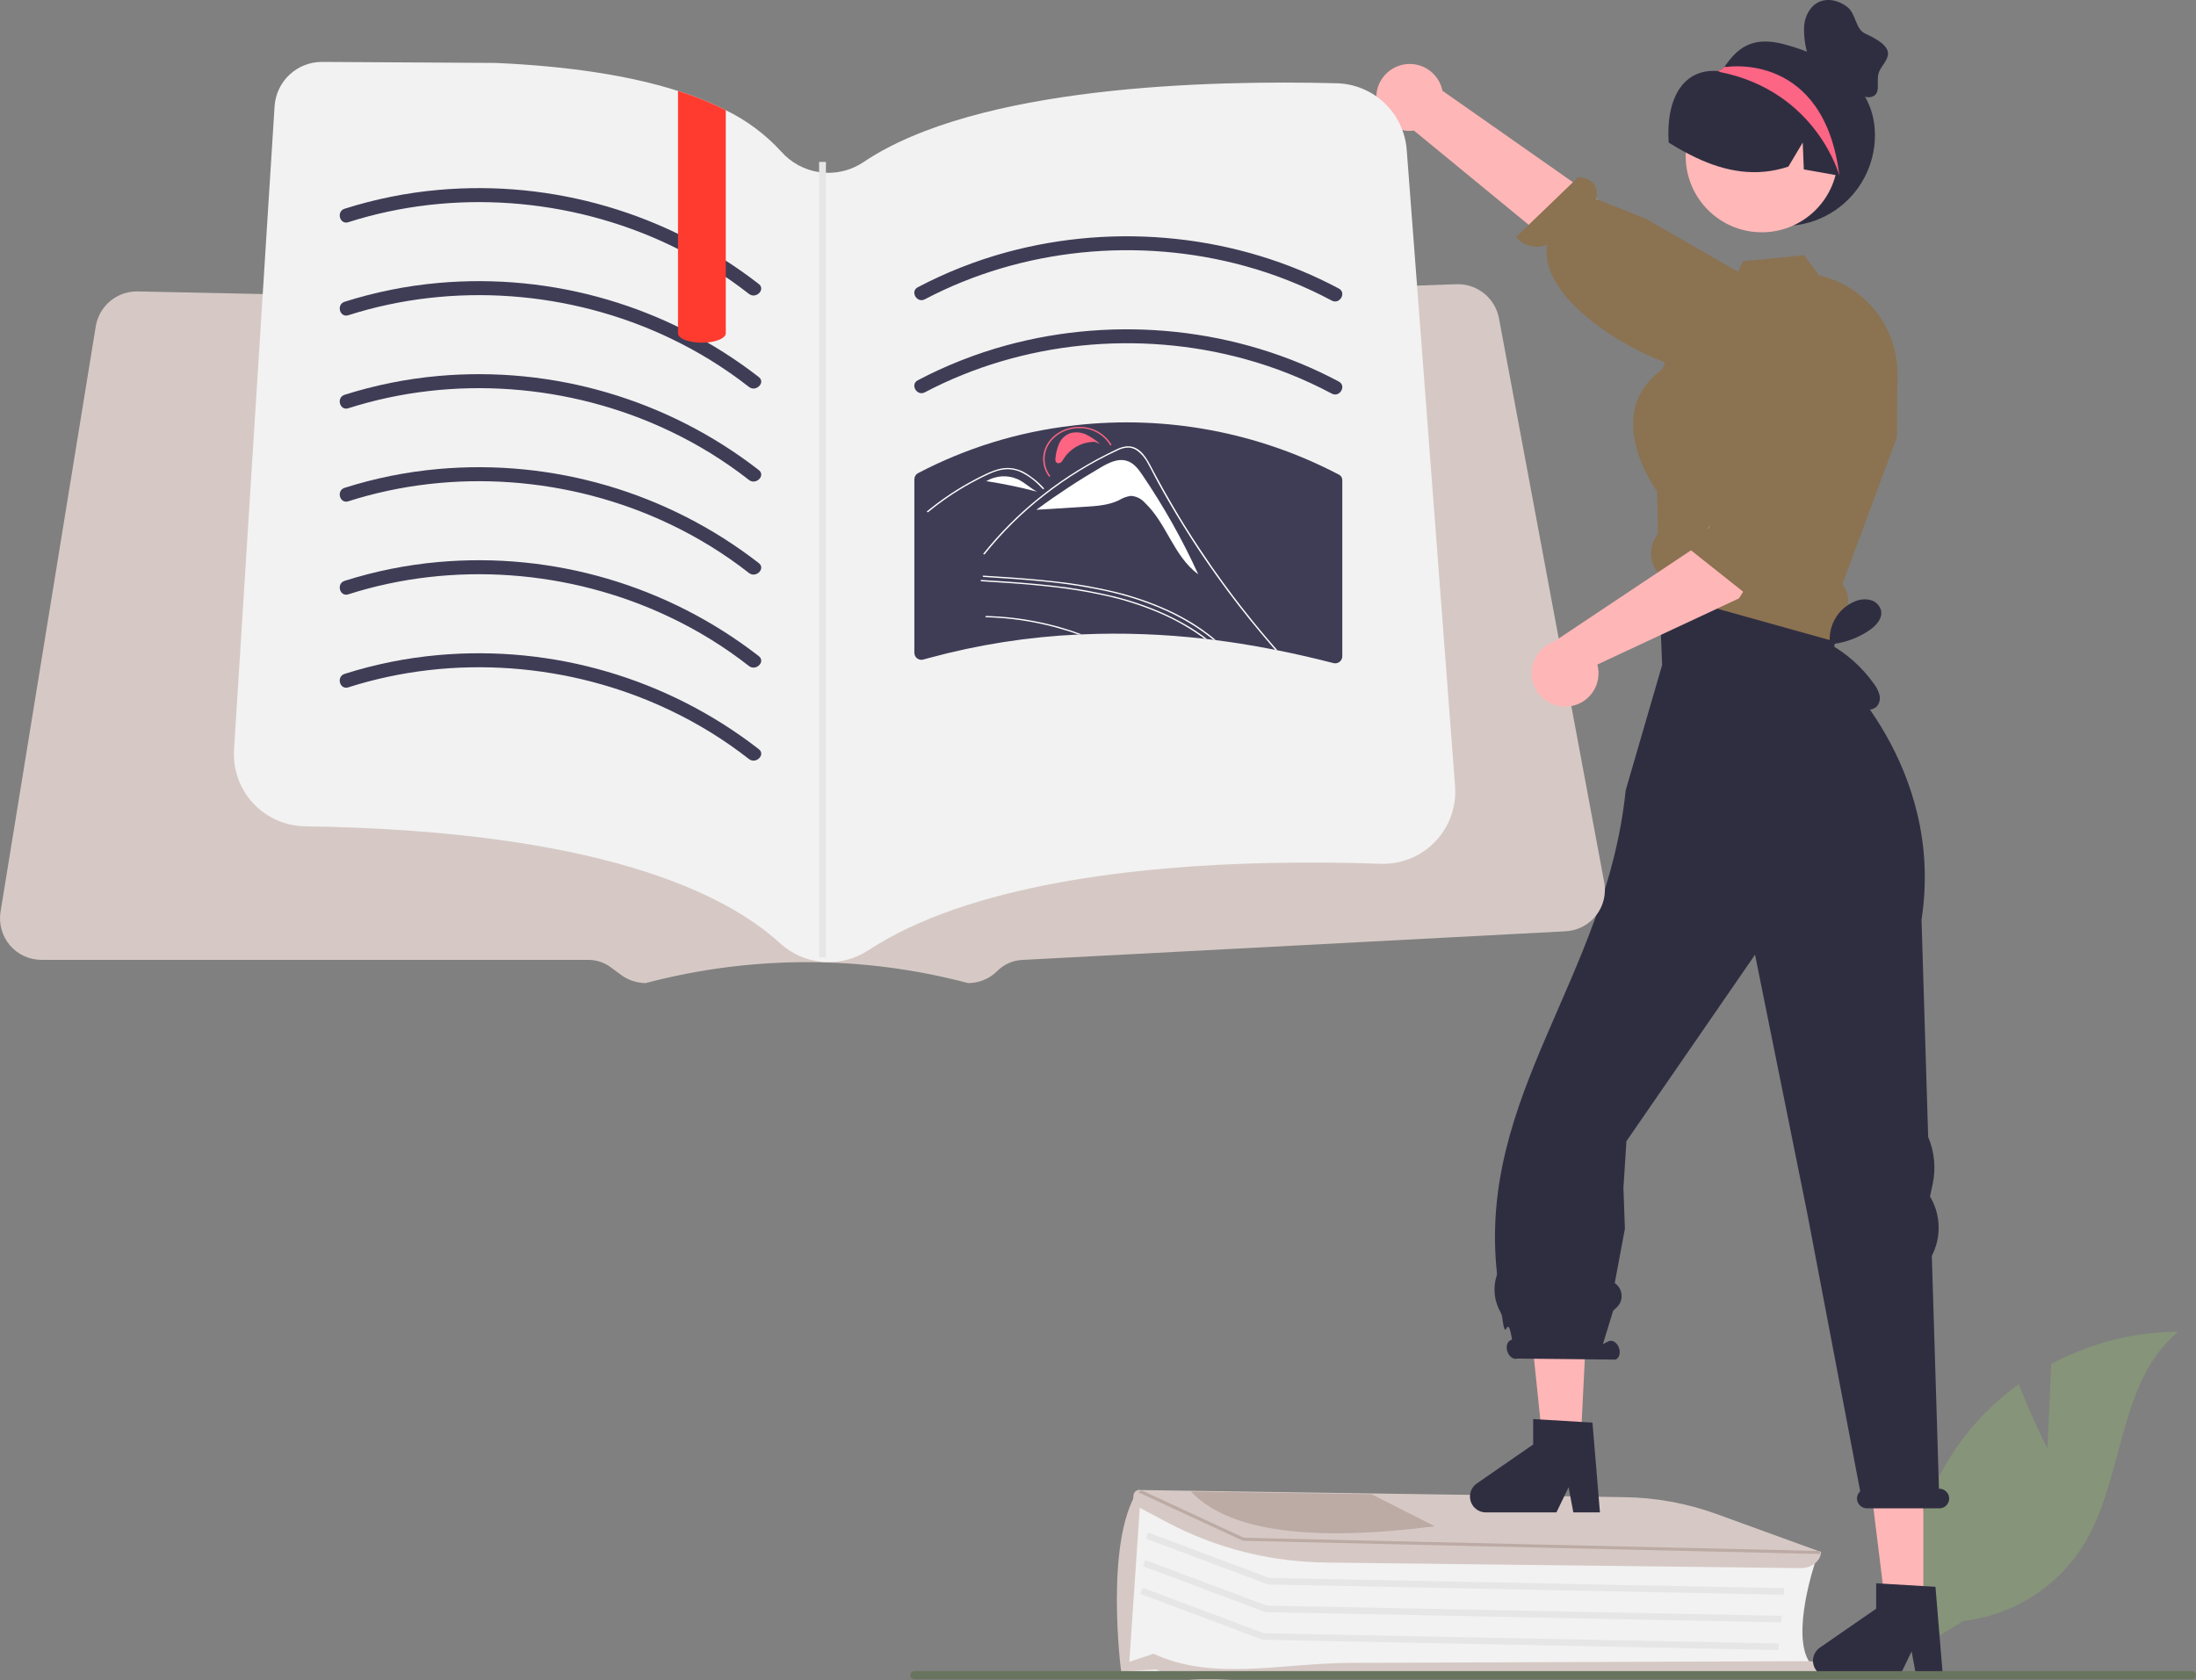 <svg width="409" height="313" viewBox="0 0 409 313" fill="none" xmlns="http://www.w3.org/2000/svg">
<rect x="0" y="0" width="409" height="313" fill="#808080" stroke="none"/>
<g clip-path="url(#clip0_123_1232)">
<path d="M381.329 269.819L382.028 254.084C389.316 250.185 397.445 248.125 405.709 248.084C394.335 257.391 395.757 275.333 388.046 287.849C385.611 291.734 382.334 295.021 378.457 297.466C374.581 299.912 370.204 301.452 365.652 301.974L356.134 307.807C354.828 300.52 355.116 293.035 356.978 285.87C358.84 278.705 362.232 272.028 366.92 266.301C369.582 263.115 372.634 260.276 376.004 257.853C378.284 263.869 381.329 269.819 381.329 269.819Z" fill="#869479"/>
<path d="M237 311.724C232.152 311.379 230.888 312.336 223.553 311.724H210.107L211.856 279.515L233.024 288.006L338.22 290.591L338.159 290.769C338.111 290.907 333.441 304.581 337.092 309.759L337.243 309.974L336.947 309.977L240.446 310.862C239.393 310.872 238.045 311.798 237 311.724Z" fill="#F2F2F2"/>
<path d="M242.456 312.145C233.091 311.478 223.395 315.122 215.302 311.008L208.832 311.4L208.814 311.346C208.764 311.197 205.708 287.128 211.886 277.797L212.158 277.386L212.37 279.596L210.334 309.578L214.848 308.07C225.811 313.235 238.849 309.824 251.397 309.776L336.791 309.46C338.579 309.454 340.07 310.678 340.117 312.188L340.122 312.336L247.614 312.329C245.889 312.328 244.169 312.267 242.456 312.145Z" fill="#D6C9C5"/>
<path d="M332.29 297.086L236.192 295.174L236.094 295.138L213.39 286.62L213.819 285.475L236.425 293.956L332.314 295.863L332.29 297.086Z" fill="#E6E6E6"/>
<path d="M331.777 302.237L235.68 300.325L235.582 300.288L212.877 291.771L213.306 290.625L235.913 299.106L331.801 301.013L331.777 302.237Z" fill="#E6E6E6"/>
<path d="M331.264 307.388L235.167 305.476L235.069 305.439L212.364 296.921L212.793 295.775L235.4 304.257L331.288 306.165L331.264 307.388Z" fill="#E6E6E6"/>
<path d="M243.12 290.923C234.21 290.321 225.523 287.867 217.612 283.719L210.952 280.183L211.126 278.435C211.174 278.178 211.316 277.949 211.523 277.79C211.731 277.632 211.989 277.556 212.249 277.577L212.837 277.584L302.456 278.905C308.322 278.977 314.134 280.033 319.651 282.028L339.178 289.124L339.167 289.227C339.003 290.874 337.344 292.147 335.39 292.124L247.112 291.089C245.777 291.073 244.446 291.018 243.12 290.923Z" fill="#D6C9C5"/>
<path d="M338.99 289.503L338.97 289.502L231.5 287.037L231.425 287.003L212.049 278.021L212.246 277.721L212.835 277.728L231.68 286.468L338.153 288.908L339.007 288.928L338.99 289.503Z" fill="#BCAAA4"/>
<path d="M255.442 278.357L254.077 278.337L223.278 277.881L221.819 277.861C228.856 285.36 244.416 287.236 267.224 284.331L255.442 278.357Z" fill="#BCAAA4"/>
<path d="M342.036 98.993L343.914 103.368L340.844 118.904L309.517 114.544L309.767 95.6L310.396 91.451L342.036 98.993Z" fill="#FFB6B6"/>
<path d="M358.221 300.345H351.309L348.02 273.662H358.221V300.345Z" fill="#FFB6B6"/>
<path d="M337.662 309.376C337.663 310.16 337.974 310.911 338.528 311.465C339.082 312.019 339.832 312.331 340.615 312.332H353.764L356.031 307.649L356.911 312.332H361.867L360.474 295.604L358.221 295.473L350.652 295.022L349.432 294.945V299.684L338.938 306.941C338.544 307.213 338.223 307.577 338 308.001C337.778 308.425 337.662 308.897 337.662 309.376Z" fill="#2F2E41"/>
<path d="M294.339 269.757H287.428L283.362 230.473L296.348 229.697L294.339 269.757Z" fill="#FFB6B6"/>
<path d="M273.781 278.787C273.781 279.571 274.092 280.322 274.646 280.876C275.2 281.431 275.95 281.742 276.733 281.743H289.882L292.149 277.06L293.029 281.743H297.985L296.592 265.016L294.582 264.898L286.881 264.433L285.55 264.356V269.095L275.056 276.352C274.662 276.624 274.341 276.988 274.119 277.412C273.896 277.837 273.78 278.308 273.781 278.787Z" fill="#2F2E41"/>
<path d="M361.155 277.335H361.128L359.798 233.949C360.659 232.288 361.095 230.44 361.069 228.57C361.043 226.699 360.556 224.864 359.65 223.228L359.459 222.883L359.953 220.594C360.587 217.653 360.296 214.587 359.12 211.818L357.88 171.347C362.31 142.609 341.198 123.868 341.198 123.868L343.138 108.806L308.99 109.582L309.571 123.868L302.781 147.218C299.208 182.064 275.159 203.967 278.814 237.29C278.822 237.386 278.807 237.482 278.772 237.571C278.402 238.7 278.271 239.894 278.389 241.077C278.507 242.259 278.872 243.404 279.459 244.437C279.611 244.7 279.716 244.988 279.768 245.288C280.521 251.13 280.619 243.741 281.617 249.531L281.423 249.629C280.724 249.871 280.424 250.84 280.753 251.795C281.082 252.749 281.916 253.327 282.615 253.085L300.87 253.281C301.569 253.039 301.869 252.07 301.54 251.115C301.211 250.161 300.377 249.583 299.678 249.824L298.542 250.399L300.442 244.177L301.108 243.555C301.427 243.257 301.675 242.89 301.832 242.482C301.99 242.075 302.053 241.637 302.018 241.202C301.983 240.766 301.849 240.344 301.628 239.968C301.407 239.591 301.103 239.269 300.74 239.027L302.633 228.915L302.364 221.268L302.918 212.593L326.87 177.853L336.561 225.839L346.459 277.818C346.228 278.026 346.055 278.291 345.955 278.586C345.856 278.881 345.834 279.196 345.891 279.502C345.982 279.929 346.219 280.312 346.561 280.583C346.903 280.855 347.329 280.999 347.765 280.991H361.203C361.485 280.991 361.762 280.926 362.015 280.8C362.267 280.675 362.487 280.493 362.658 280.269C362.828 280.044 362.945 279.783 362.998 279.506C363.052 279.23 363.04 278.944 362.965 278.672C362.852 278.281 362.613 277.939 362.286 277.697C361.959 277.455 361.561 277.328 361.155 277.335Z" fill="#2F2E41"/>
<path d="M349.205 25.169C349.206 27.939 348.527 30.667 347.229 33.113C345.931 35.559 344.053 37.649 341.759 39.2C339.466 40.75 336.827 41.713 334.075 42.004C331.323 42.295 328.541 41.906 325.975 40.87C323.408 39.834 321.135 38.183 319.355 36.062C317.574 33.941 316.341 31.416 315.763 28.707C315.186 25.998 315.281 23.188 316.042 20.525C316.802 17.861 318.204 15.426 320.125 13.431L320.206 13.35C320.341 13.208 320.477 13.066 320.619 12.93L320.621 12.93L320.624 12.928L320.625 12.926L320.625 12.924C320.819 12.782 320.998 12.621 321.16 12.443C323.442 9.251 326.03 6.574 332.298 8.246C341.322 10.654 349.205 15.821 349.205 25.169Z" fill="#2F2E41"/>
<path d="M256.332 17.924C256.294 18.83 256.454 19.733 256.802 20.569C257.15 21.406 257.677 22.156 258.346 22.767C259.015 23.377 259.81 23.834 260.674 24.104C261.538 24.374 262.451 24.451 263.348 24.33L306.95 60.147L313.61 48.43L268.657 16.907C268.353 15.412 267.512 14.08 266.293 13.164C265.075 12.248 263.562 11.811 262.043 11.937C260.524 12.062 259.103 12.741 258.051 13.844C256.998 14.948 256.387 16.4 256.332 17.924Z" fill="#FFB6B6"/>
<path d="M325.361 70.71C325.361 70.71 325.347 69.42 318.416 69.469C309.812 69.531 286.117 57.167 288.189 45.523C287.205 45.968 286.101 46.073 285.051 45.821C284.001 45.569 283.065 44.974 282.389 44.13L293.925 33.014C297.545 33.258 297.582 35.683 297.272 37.075L306.542 40.762L330.689 54.648L326.425 68.596L325.361 70.71Z" fill="#8B7251"/>
<path d="M328.133 43.274C335.962 43.274 342.31 36.921 342.31 29.084C342.31 21.247 335.962 14.894 328.133 14.894C320.303 14.894 313.956 21.247 313.956 29.084C313.956 36.921 320.303 43.274 328.133 43.274Z" fill="#FFB7B7"/>
<path d="M308.648 99.665C307.865 100.711 307.465 101.995 307.515 103.301C307.566 104.607 308.064 105.856 308.925 106.839C308.932 107.255 308.994 107.657 309.584 109.149C309.661 109.293 309.751 109.431 309.854 109.558C309.873 109.589 309.894 109.619 309.916 109.648C310.537 110.452 311.4 111.033 312.377 111.307L338.328 118.557L341.759 119.514L342.362 119.681L342.695 114.991C343.466 114.35 343.983 113.455 344.153 112.466C344.322 111.477 344.132 110.46 343.617 109.6L343.138 108.809L345.925 101.309L346.195 100.567L353.3 81.425L353.307 80.148L353.321 78.83L353.39 69.631C353.393 66.731 352.725 63.87 351.438 61.273C350.152 58.675 348.281 56.411 345.973 54.659C343.871 53.051 341.448 51.915 338.869 51.329L338.813 51.322L336.006 47.541L324.618 48.678L323.675 50.614L322.531 52.945L314.276 57.864L311.455 64.427L309.549 68.868C306.596 70.991 304.835 73.717 304.329 76.964C303.248 83.86 308.072 90.763 308.648 91.554L308.793 99.471L308.648 99.665Z" fill="#8B7251"/>
<path d="M342.97 32.804C342.841 32.784 342.713 32.757 342.584 32.736C340.373 32.344 338.161 31.958 335.957 31.558L335.754 26.556L333.082 31.037C326.989 33.061 321.288 31.917 315.925 29.392C314.157 28.552 312.44 27.605 310.786 26.556C310.241 18.096 313.658 12.68 320.017 13.248C320.249 13.269 320.416 13.032 320.619 12.93L320.621 12.929L320.624 12.928L320.625 12.926L320.626 12.923C320.97 12.761 321.322 12.605 321.674 12.463C324.427 11.386 327.429 11.113 330.331 11.676C333.233 12.24 335.915 13.616 338.067 15.644C342.395 19.78 344.342 26.61 342.97 32.804Z" fill="#2F2E41"/>
<path d="M342.584 32.736C342.584 32.736 338.384 17.046 320.382 13.424C320.362 13.417 320.294 13.39 320.206 13.35C320.152 13.316 320.084 13.282 320.017 13.248C320.22 13.133 320.416 13.031 320.619 12.93L320.621 12.929L320.624 12.928L320.625 12.926L320.625 12.923C320.801 12.761 320.977 12.598 321.16 12.443L321.674 12.463C321.674 12.463 339.737 9.6 342.584 32.736Z" fill="#FD6584"/>
<path d="M349.51 131.646C349.176 131.931 348.771 132.119 348.338 132.189C347.905 132.26 347.461 132.209 347.055 132.044C346.247 131.701 345.529 131.175 344.957 130.508C342.625 128.06 340.959 125.054 340.118 121.778L340.896 120.393C340.59 118.685 340.878 116.924 341.71 115.402C342.542 113.88 343.869 112.689 345.471 112.027C346.382 111.64 347.393 111.552 348.357 111.775C348.835 111.894 349.273 112.14 349.623 112.487C349.973 112.834 350.223 113.27 350.346 113.747C350.646 115.229 349.413 116.566 348.164 117.417C345.989 118.894 343.475 119.795 340.857 120.034C344.059 121.84 346.827 124.327 348.967 127.319C349.461 127.943 349.826 128.66 350.04 129.427C350.142 129.812 350.148 130.216 350.055 130.604C349.963 130.991 349.775 131.349 349.51 131.646Z" fill="#2F2E41"/>
<path d="M170.309 312.835H408.238C408.44 312.835 408.634 312.755 408.777 312.612C408.92 312.469 409 312.275 409 312.072C409 311.87 408.92 311.676 408.777 311.533C408.634 311.39 408.44 311.31 408.238 311.31H170.309C170.107 311.31 169.913 311.39 169.77 311.533C169.627 311.676 169.547 311.87 169.547 312.072C169.547 312.275 169.627 312.469 169.77 312.612C169.913 312.755 170.107 312.835 170.309 312.835Z" fill="#69745E"/>
<path d="M233.498 116.707V117.106C232.641 116.101 231.767 115.104 230.901 114.108C230.537 113.692 230.174 113.276 229.81 112.86C228.269 111.11 226.719 109.365 225.161 107.626C223.594 105.893 222.027 104.16 220.443 102.436C220.062 102.02 219.681 101.604 219.292 101.188C218.98 100.839 218.641 100.514 218.279 100.217C217.913 99.913 217.493 99.681 217.041 99.533C216.52 99.389 215.971 99.383 215.448 99.516C214.85 99.654 214.279 99.871 213.699 100.053C213.102 100.252 212.513 100.443 211.916 100.633C210.721 101.023 209.535 101.413 208.34 101.803C208.326 101.809 208.311 101.812 208.295 101.812C208.279 101.812 208.264 101.809 208.25 101.803C208.235 101.797 208.222 101.788 208.212 101.777C208.201 101.766 208.192 101.753 208.186 101.738L208.185 101.734C208.178 101.718 208.175 101.7 208.175 101.682C208.176 101.664 208.181 101.647 208.189 101.631C208.197 101.616 208.209 101.602 208.223 101.591C208.237 101.58 208.254 101.573 208.271 101.569C208.566 101.474 208.868 101.379 209.172 101.283C210.375 100.885 211.569 100.495 212.773 100.105C213.37 99.906 213.967 99.715 214.565 99.524C215.119 99.314 215.704 99.197 216.296 99.178C217.263 99.247 218.17 99.673 218.842 100.374C219.214 100.72 219.551 101.084 219.889 101.457C220.287 101.89 220.685 102.323 221.084 102.756C222.685 104.507 224.275 106.263 225.854 108.025C227.438 109.793 229.008 111.563 230.563 113.337C230.676 113.467 230.788 113.597 230.901 113.727C231.775 114.714 232.632 115.711 233.498 116.707Z" fill="white"/>
<path d="M218.144 101.814C217.817 101.392 217.381 101.068 216.884 100.876L216.391 100.893C220.255 106.911 225.317 112.067 231.261 116.039C226.889 111.297 222.517 106.556 218.144 101.814Z" fill="white"/>
<path d="M298.78 164.355L279.168 59.247C278.832 57.514 277.919 55.947 276.577 54.803C275.234 53.658 273.544 53.004 271.781 52.947C271.623 52.944 271.464 52.944 271.305 52.947L257.945 53.427L256.507 53.48L249.84 53.719L248.402 53.769L244.113 53.924L157.629 57.032C157.499 57.039 157.365 57.039 157.235 57.035L137.855 56.63L130.684 56.481L130.454 56.478L125.161 56.365L79.037 55.406L66.808 55.148L60.778 55.025L59.333 54.993L52.457 54.852L51.016 54.82L43.981 54.675L42.54 54.644L34.812 54.481L33.599 54.457L26.706 54.312L25.617 54.291H25.458C23.628 54.298 21.86 54.953 20.466 56.14C19.071 57.326 18.141 58.968 17.839 60.774L0.102 169.844C-0.078 170.949 -0.016 172.08 0.284 173.158C0.584 174.237 1.114 175.237 1.838 176.09C2.563 176.943 3.464 177.628 4.479 178.098C5.494 178.568 6.599 178.811 7.718 178.811H109.581C111.08 178.815 112.539 179.297 113.746 180.187L115.678 181.619C117.009 182.599 118.617 183.131 120.27 183.136C139.943 177.938 160.627 177.938 180.301 183.136C181.315 183.138 182.32 182.939 183.257 182.551C184.194 182.162 185.044 181.591 185.759 180.871C186.982 179.647 188.614 178.92 190.341 178.829L291.598 173.488C292.696 173.431 293.769 173.139 294.745 172.633C295.721 172.126 296.578 171.417 297.258 170.552C297.938 169.687 298.426 168.687 298.688 167.618C298.951 166.55 298.982 165.437 298.78 164.355Z" fill="#D6C9C5"/>
<path d="M271.031 147.965C270.901 151.527 269.364 154.891 266.756 157.319C264.149 159.746 260.685 161.038 257.126 160.91C251.247 160.702 244.23 160.598 236.615 160.757C211.745 161.289 180.5 164.715 161.706 177.036C159.344 178.588 156.552 179.355 153.73 179.227C153.522 179.214 153.32 179.202 153.112 179.184C150.186 178.916 147.428 177.693 145.265 175.703C134.911 166.22 111.166 154.737 56.812 153.93C56.586 153.93 56.365 153.918 56.145 153.905C54.385 153.794 52.664 153.337 51.08 152.56C49.496 151.783 48.08 150.701 46.914 149.376C45.749 148.051 44.855 146.509 44.285 144.838C43.715 143.168 43.479 141.401 43.591 139.639L48.933 54.78L49.734 42.061L51.14 19.811C51.281 17.57 52.27 15.467 53.905 13.93C55.54 12.393 57.698 11.536 59.941 11.534H59.996L92.377 11.723C106.019 12.341 117.318 14.081 126.275 16.942C129.334 17.891 132.31 19.09 135.174 20.527C139.085 22.425 142.599 25.051 145.527 28.266C147.352 30.319 149.84 31.664 152.556 32.065C152.977 32.128 153.402 32.167 153.827 32.181C156.332 32.285 158.804 31.577 160.875 30.162C182.028 15.975 225.136 14.899 248.942 15.51C252.272 15.588 255.453 16.903 257.866 19.2C260.28 21.497 261.752 24.611 261.998 27.935L262.963 40.593L263.923 53.214L269.46 126.155L271.001 146.448C271.038 146.953 271.049 147.459 271.031 147.965Z" fill="#F2F2F2"/>
<path d="M64.868 41.394C84.381 35.163 106.152 36.812 124.638 45.591C129.913 48.083 134.895 51.154 139.491 54.748C140.792 55.77 142.642 53.943 141.328 52.91C124.348 39.728 103.014 33.466 81.611 35.382C75.689 35.912 69.844 37.088 64.177 38.887C62.591 39.394 63.269 41.905 64.868 41.394Z" fill="#3F3D56"/>
<path d="M172.245 55.757C190.388 46.212 212.114 44.13 231.84 49.548C237.464 51.089 242.898 53.252 248.044 55.997C249.518 56.784 250.832 54.541 249.355 53.752C230.554 43.711 207.986 41.4 187.456 46.997C181.729 48.561 176.189 50.746 170.935 53.512C169.455 54.291 170.766 56.535 172.245 55.757Z" fill="#3F3D56"/>
<path d="M172.245 73.087C190.388 63.542 212.114 61.461 231.84 66.879C237.464 68.42 242.898 70.583 248.044 73.328C249.518 74.115 250.832 71.872 249.355 71.083C230.554 61.042 207.986 58.73 187.456 64.328C181.729 65.892 176.189 68.076 170.935 70.843C169.455 71.621 170.766 73.866 172.245 73.087Z" fill="#3F3D56"/>
<path d="M249.99 89.488C250.004 89.265 249.95 89.043 249.836 88.851C249.722 88.658 249.553 88.505 249.35 88.41C234.289 80.517 217.213 77.315 200.319 79.218C200.213 79.226 200.115 79.243 200.001 79.252H199.996C199.892 79.261 199.789 79.276 199.687 79.298C189.639 80.456 179.891 83.463 170.935 88.169C170.74 88.285 170.578 88.45 170.466 88.648C170.354 88.846 170.295 89.07 170.295 89.297V121.627C170.298 121.826 170.347 122.021 170.437 122.199C170.527 122.376 170.656 122.531 170.814 122.651C170.972 122.771 171.156 122.854 171.351 122.892C171.546 122.931 171.747 122.925 171.94 122.874C172.338 122.759 172.736 122.649 173.143 122.543C182.197 120.09 191.491 118.635 200.861 118.203C201.06 118.195 201.259 118.186 201.467 118.178C209.099 117.85 216.744 118.125 224.332 119.001C224.491 119.01 224.65 119.027 224.807 119.052C225.197 119.094 225.595 119.141 225.985 119.192C226.142 119.209 226.29 119.225 226.434 119.251C227.952 119.442 229.456 119.658 230.965 119.892C233.143 120.239 235.322 120.627 237.5 121.054C237.636 121.079 237.776 121.113 237.916 121.139C241.412 121.834 244.892 122.64 248.354 123.531C248.547 123.581 248.749 123.586 248.944 123.547C249.139 123.507 249.323 123.424 249.481 123.303C249.639 123.182 249.768 123.027 249.858 122.849C249.948 122.671 249.996 122.475 249.999 122.276V89.539C250 89.521 249.997 89.504 249.99 89.488Z" fill="#3F3D56"/>
<path d="M202.355 80.98C201.403 80.514 200.313 80.418 199.295 80.711C198.845 80.88 198.433 81.136 198.083 81.466C197.733 81.795 197.452 82.191 197.256 82.63C196.903 83.472 196.677 84.361 196.585 85.269C196.532 85.626 196.528 86.077 196.887 86.244C197.017 86.291 197.158 86.302 197.294 86.275C197.429 86.248 197.555 86.184 197.658 86.091C197.843 85.908 197.996 85.695 198.109 85.461C198.732 84.491 199.589 83.694 200.601 83.143C201.613 82.592 202.748 82.306 203.9 82.31L204.858 82.692C204.104 82.012 203.262 81.436 202.355 80.98Z" fill="#FF6582"/>
<path d="M212.732 88.432C211.988 87.335 211.106 86.165 209.725 85.807C208.126 85.392 206.484 86.216 205.09 87.028C200.947 89.444 196.934 92.078 193.07 94.919L193.074 94.962L202.044 94.41C204.204 94.278 206.439 94.127 208.348 93.216C209.033 92.786 209.799 92.501 210.599 92.377C211.095 92.404 211.581 92.529 212.029 92.745C212.476 92.961 212.877 93.263 213.207 93.635C217.341 97.557 218.537 103.554 223.174 107C220.223 100.526 216.73 94.315 212.732 88.432Z" fill="white"/>
<path d="M201.469 118.177C201.261 118.185 201.062 118.194 200.863 118.203C199.417 117.683 197.937 117.224 196.439 116.825C195.469 116.565 194.482 116.331 193.495 116.132C192.379 115.889 191.253 115.699 190.128 115.534C187.985 115.222 185.826 115.04 183.661 114.988C183.645 114.99 183.628 114.988 183.612 114.983C183.597 114.978 183.582 114.97 183.57 114.959C183.558 114.948 183.548 114.934 183.541 114.919C183.534 114.904 183.531 114.888 183.531 114.871C183.531 114.855 183.534 114.838 183.541 114.823C183.548 114.808 183.558 114.795 183.57 114.784C183.582 114.772 183.597 114.764 183.612 114.759C183.628 114.754 183.645 114.752 183.661 114.754C183.938 114.754 184.215 114.763 184.483 114.78C186.653 114.86 188.815 115.072 190.959 115.413C192.076 115.595 193.193 115.811 194.301 116.054C195.305 116.279 196.309 116.531 197.296 116.808C198.707 117.206 200.098 117.663 201.469 118.177Z" fill="white"/>
<path d="M226.436 119.251C226.289 119.225 226.141 119.208 225.986 119.191C225.388 118.697 224.782 118.229 224.15 117.77C223.362 117.198 222.549 116.66 221.718 116.158C219.877 115.04 217.956 114.061 215.969 113.229C212.829 111.92 209.578 110.893 206.256 110.161C202.466 109.33 198.63 108.729 194.768 108.359C190.907 107.96 187.029 107.718 183.15 107.475C182.986 107.467 182.977 107.224 183.15 107.233C183.635 107.267 184.12 107.293 184.613 107.328C188.535 107.571 192.457 107.848 196.352 108.29C200.215 108.704 204.047 109.37 207.823 110.283C211.047 111.078 214.193 112.16 217.225 113.515C218.968 114.299 220.657 115.199 222.28 116.21C223.31 116.86 224.306 117.553 225.258 118.289C225.657 118.601 226.055 118.913 226.436 119.251Z" fill="white"/>
<path d="M224.808 119.052C224.651 119.027 224.492 119.009 224.332 119C224.15 118.853 223.96 118.714 223.77 118.576C222.437 117.621 221.046 116.75 219.605 115.967C218.297 115.256 216.953 114.611 215.58 114.035C212.441 112.722 209.19 111.696 205.866 110.968C202.077 110.137 198.24 109.535 194.378 109.165C190.517 108.767 186.639 108.524 182.761 108.281C182.596 108.264 182.596 108.03 182.761 108.039C183.254 108.073 183.739 108.099 184.224 108.134C188.145 108.377 192.067 108.654 195.963 109.096C199.825 109.51 203.657 110.176 207.433 111.089C210.658 111.883 213.804 112.964 216.835 114.321C217.978 114.841 219.095 115.404 220.185 116.019C221.803 116.908 223.349 117.922 224.808 119.052Z" fill="white"/>
<path d="M237.915 121.141C237.777 121.115 237.638 121.08 237.5 121.054C237.344 120.889 237.197 120.716 237.049 120.543C236.305 119.685 235.569 118.818 234.842 117.943C231.976 114.529 229.258 111.011 226.696 107.424C224.497 104.356 222.41 101.228 220.436 98.039C219.493 96.531 218.584 95.006 217.692 93.464C217 92.268 216.324 91.07 215.666 89.868C215.476 89.521 215.294 89.175 215.112 88.828C214.688 88.013 214.264 87.19 213.814 86.385C213.324 85.397 212.606 84.541 211.719 83.889C211.275 83.592 210.762 83.415 210.23 83.378C209.479 83.38 208.741 83.571 208.083 83.932C203.239 86.19 198.67 88.996 194.465 92.294C190.358 95.492 186.644 99.165 183.401 103.238C183.297 103.36 183.072 103.247 183.168 103.117C183.557 102.632 183.955 102.146 184.353 101.67C187.47 97.98 190.98 94.641 194.82 91.714C194.829 91.705 194.846 91.696 194.855 91.688C195.192 91.419 195.53 91.159 195.876 90.908C198.02 89.328 200.252 87.869 202.56 86.54C203.737 85.856 204.94 85.206 206.169 84.591C206.472 84.435 206.784 84.279 207.096 84.132C207.407 83.976 207.719 83.828 208.031 83.681C208.648 83.366 209.322 83.18 210.013 83.135C212.42 83.1 213.658 85.527 214.515 87.164C214.783 87.676 215.06 88.187 215.329 88.698C216.368 90.63 217.45 92.554 218.575 94.452C219.259 95.63 219.969 96.8 220.688 97.961C221.718 99.616 222.774 101.254 223.873 102.883C223.873 102.884 223.873 102.885 223.874 102.886C223.874 102.887 223.875 102.888 223.876 102.889C223.876 102.89 223.877 102.891 223.878 102.891C223.879 102.892 223.88 102.892 223.882 102.892C225.154 104.816 226.479 106.704 227.847 108.585C230.193 111.8 232.652 114.942 235.223 118.013C236.106 119.07 237.003 120.112 237.915 121.141Z" fill="white"/>
<path d="M207.029 82.871L206.79 82.975C206.241 82.048 205.472 81.271 204.551 80.713C203.631 80.155 202.586 79.833 201.511 79.777C197.967 79.525 194.853 81.889 194.57 85.046C194.456 86.347 194.832 87.643 195.624 88.679L195.402 88.811C194.576 87.731 194.185 86.382 194.304 85.028C194.599 81.739 197.841 79.277 201.532 79.54C202.652 79.599 203.739 79.934 204.698 80.515C205.657 81.096 206.458 81.905 207.029 82.871Z" fill="#FF6582"/>
<path d="M189.516 89.259C188.586 88.855 187.573 88.677 186.56 88.741C185.548 88.806 184.566 89.111 183.694 89.63C186.875 90.119 190.029 90.775 193.141 91.595C191.852 90.922 190.844 89.868 189.516 89.259Z" fill="white"/>
<path d="M183.676 89.627L183.326 89.881C183.445 89.792 183.568 89.709 183.694 89.63L183.676 89.627Z" fill="white"/>
<path d="M194.225 91.099C194.085 90.96 193.947 90.821 193.806 90.683C192.728 89.509 191.431 88.558 189.987 87.885C189.252 87.576 188.463 87.413 187.666 87.406C186.842 87.425 186.027 87.584 185.255 87.874C184.893 88.003 184.538 88.15 184.188 88.306C183.789 88.485 183.397 88.676 183.006 88.869C182.273 89.23 181.55 89.607 180.836 90C179.415 90.782 178.04 91.624 176.708 92.526C176.018 92.993 175.342 93.476 174.68 93.974C174.065 94.437 173.462 94.912 172.871 95.4C172.745 95.504 172.556 95.336 172.683 95.232C172.838 95.103 172.996 94.974 173.153 94.848C173.598 94.489 174.05 94.138 174.509 93.794C175.346 93.165 176.204 92.56 177.084 91.979C178.453 91.076 179.869 90.234 181.332 89.453C182.063 89.063 182.804 88.689 183.556 88.332C183.783 88.225 184.012 88.119 184.244 88.019C184.774 87.781 185.321 87.583 185.881 87.426C186.683 87.196 187.522 87.122 188.352 87.21C189.147 87.311 189.919 87.549 190.633 87.912C192.048 88.706 193.325 89.725 194.414 90.93C194.528 91.044 194.34 91.213 194.225 91.099Z" fill="white"/>
<path d="M64.868 58.725C84.381 52.493 106.152 54.143 124.638 62.922C129.913 65.414 134.895 68.485 139.491 72.079C140.792 73.1 142.642 71.273 141.328 70.241C124.348 57.058 103.014 50.796 81.611 52.712C75.689 53.243 69.844 54.418 64.177 56.218C62.591 56.725 63.269 59.235 64.868 58.725Z" fill="#3F3D56"/>
<path d="M64.868 76.055C84.381 69.823 106.152 71.473 124.638 80.252C129.913 82.744 134.895 85.815 139.491 89.409C140.792 90.43 142.642 88.603 141.328 87.571C124.348 74.388 103.014 68.126 81.611 70.042C75.689 70.573 69.844 71.748 64.177 73.548C62.591 74.055 63.269 76.565 64.868 76.055Z" fill="#3F3D56"/>
<path d="M64.868 93.385C84.381 87.154 106.152 88.803 124.638 97.583C129.913 100.075 134.895 103.146 139.491 106.739C140.792 107.761 142.642 105.934 141.328 104.901C124.348 91.719 103.014 85.457 81.611 87.373C75.689 87.903 69.844 89.079 64.177 90.879C62.591 91.385 63.269 93.896 64.868 93.385Z" fill="#3F3D56"/>
<path d="M64.868 110.716C84.381 104.484 106.152 106.134 124.638 114.913C129.913 117.405 134.895 120.476 139.491 124.07C140.792 125.092 142.642 123.264 141.328 122.232C124.348 109.05 103.014 102.787 81.611 104.703C75.689 105.234 69.844 106.409 64.177 108.209C62.591 108.716 63.269 111.227 64.868 110.716Z" fill="#3F3D56"/>
<path d="M64.868 128.046C84.381 121.814 106.152 123.464 124.638 132.243C129.913 134.735 134.895 137.806 139.491 141.4C140.792 142.422 142.642 140.594 141.328 139.562C124.348 126.38 103.014 120.117 81.611 122.034C75.689 122.564 69.844 123.739 64.177 125.539C62.591 126.046 63.269 128.557 64.868 128.046Z" fill="#3F3D56"/>
<path d="M135.174 20.527V62.085C135.174 62.91 133.731 63.602 131.788 63.791C131.771 63.79 131.754 63.792 131.739 63.797C131.415 63.822 131.072 63.84 130.724 63.84C129.653 63.86 128.586 63.686 127.576 63.327C127.485 63.29 127.393 63.247 127.301 63.21C127.216 63.161 127.124 63.118 127.039 63.069C126.556 62.782 126.275 62.446 126.275 62.085V16.942C129.334 17.891 132.31 19.09 135.174 20.527Z" fill="#FF3B30"/>
<path d="M153.826 30.166H152.555V178.358H153.826V30.166Z" fill="#E6E6E6"/>
<path d="M292.093 131.613C292.995 131.531 293.867 131.251 294.649 130.795C295.431 130.338 296.104 129.716 296.619 128.971C297.135 128.226 297.481 127.377 297.634 126.483C297.786 125.59 297.741 124.674 297.501 123.8L323.892 111.47L339.779 85.745L327.291 80.699L316.573 101.428L289.445 119.523C288.005 120.023 286.798 121.034 286.053 122.365C285.308 123.697 285.077 125.255 285.404 126.745C285.73 128.236 286.591 129.554 287.824 130.451C289.057 131.349 290.576 131.762 292.093 131.613Z" fill="#FFB6B6"/>
<path d="M349.58 61.102C349.58 61.102 352.69 62.118 349.276 68.157C346.543 72.991 333.231 100.836 327.797 106.303C328.369 107.22 328.62 108.302 328.51 109.377C328.4 110.452 327.936 111.46 327.191 112.242L314.647 102.279C314.408 98.656 316.803 98.296 318.223 98.418L321.109 88.181L331.174 62.928L347.345 60.328L349.58 61.102Z" fill="#8B7251"/>
<path d="M349.851 13.77C350.444 11.37 354.746 9.598 347.376 6.247C345.588 5.434 345.662 2.633 344.149 1.379C342.636 0.125 340.42 -0.457 338.661 0.42C337.091 1.203 336.206 2.974 336.018 4.72C335.927 6.477 336.13 8.237 336.617 9.927L336.474 10.136C339.394 12.372 342.313 14.608 345.233 16.845C346.306 17.666 347.708 18.527 348.91 17.91C350.271 17.212 349.484 15.256 349.851 13.77Z" fill="#2F2E41"/>
</g>
<defs>
<clipPath id="clip0_123_1232">
<rect width="409" height="313" fill="white"/>
</clipPath>
</defs>
</svg>
